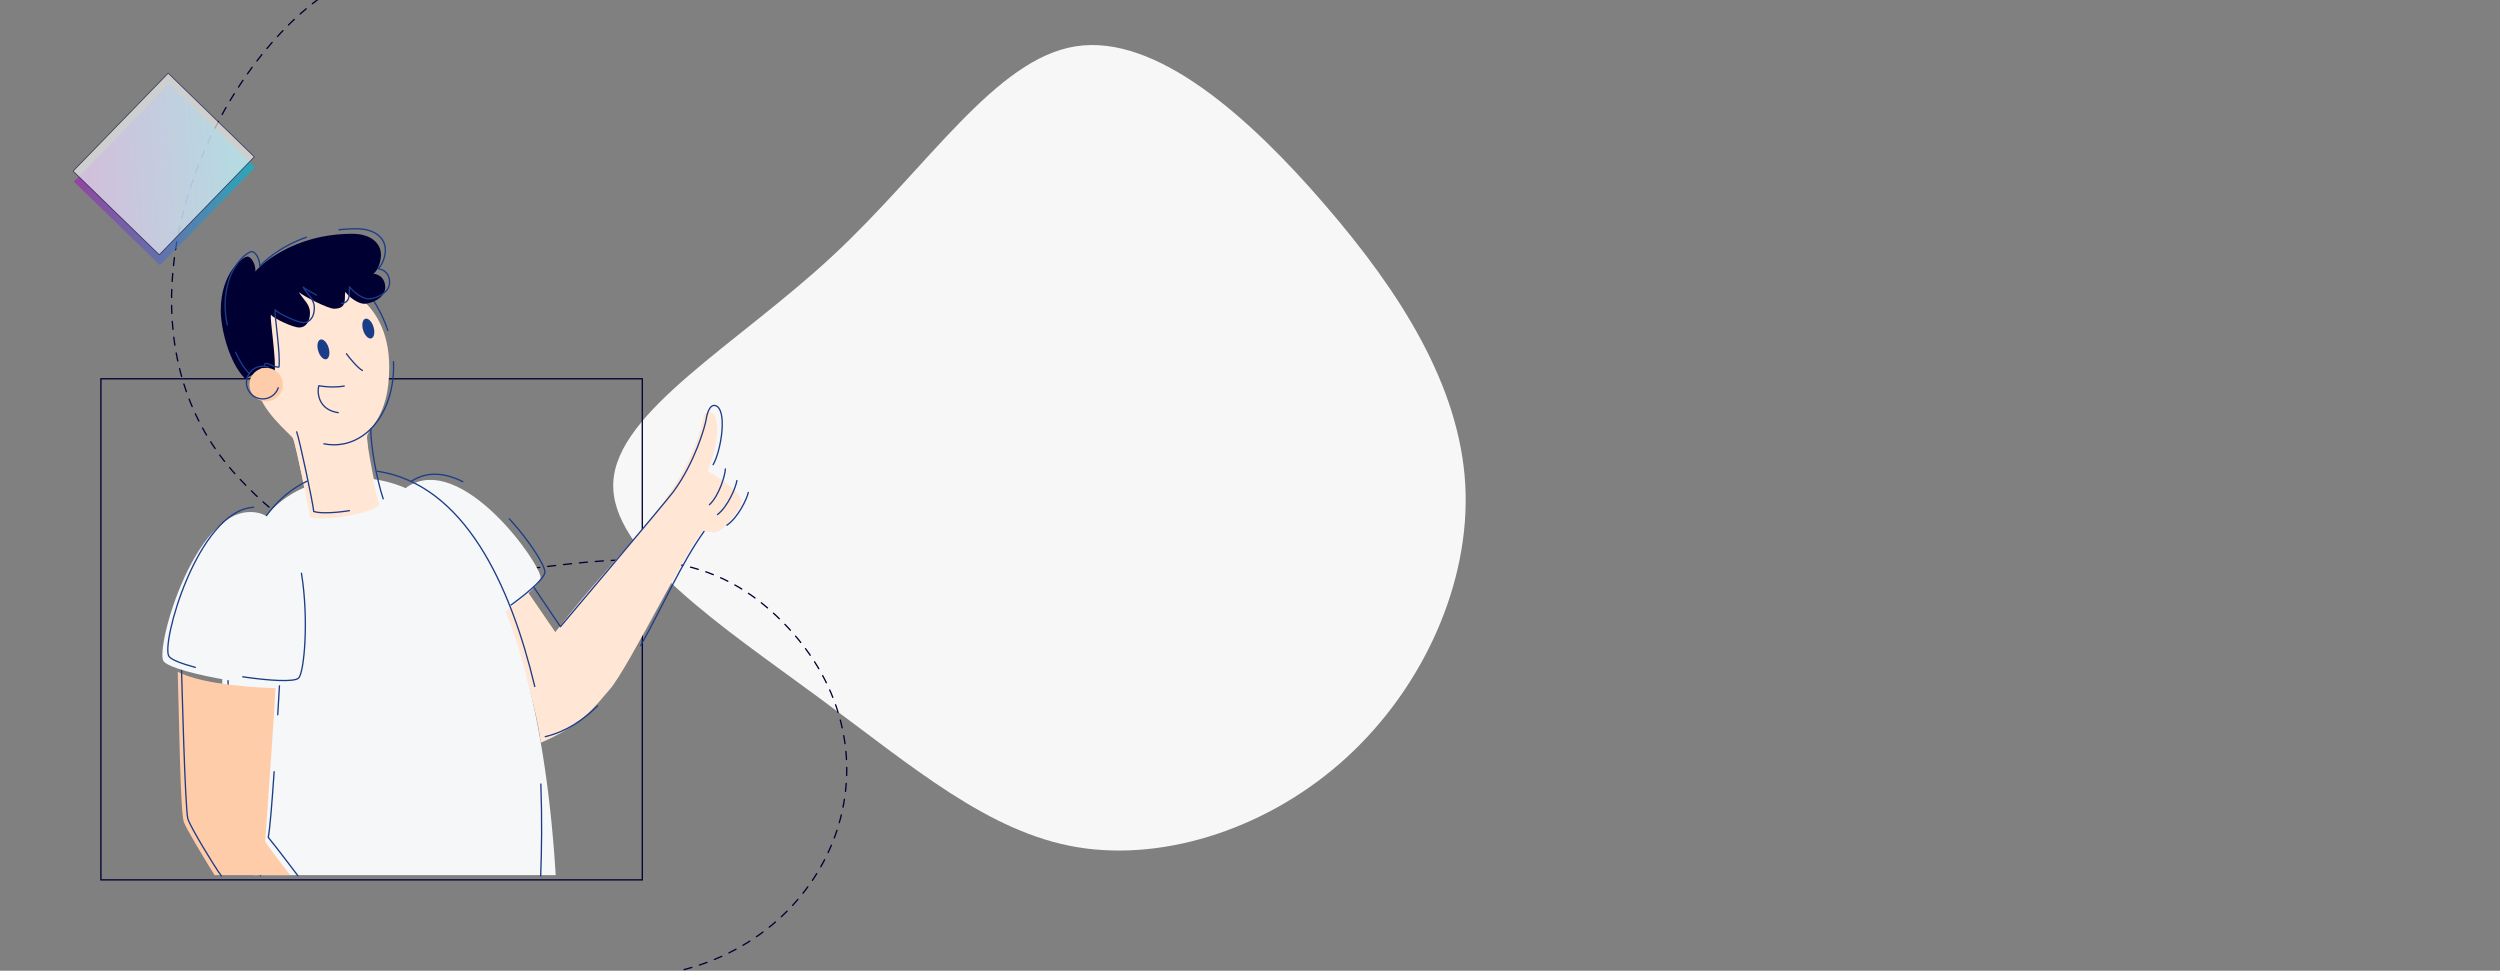 <?xml version="1.0" encoding="UTF-8" standalone="no"?>
<!-- Created with Inkscape (http://www.inkscape.org/) -->

<svg
   width="940"
   height="365"
   viewBox="0 0 248.708 96.573"
   version="1.1"
   id="svg5"
   inkscape:version="1.1.2 (b8e25be833, 2022-02-05)"
   sodipodi:docname="login-banner.svg"
   inkscape:export-filename="E:\oxyian-project\internal\oxyian-theme\asset\img\banner\login-banner.png"
   inkscape:export-xdpi="51.390579"
   inkscape:export-ydpi="51.390579"
   xmlns:inkscape="http://www.inkscape.org/namespaces/inkscape"
   xmlns:sodipodi="http://sodipodi.sourceforge.net/DTD/sodipodi-0.dtd"
   xmlns:xlink="http://www.w3.org/1999/xlink"
   xmlns="http://www.w3.org/2000/svg"
   xmlns:svg="http://www.w3.org/2000/svg">
  <rect x="0" y="0" width="248.708" height="96.573" fill="#808080" stroke="none"/>
  <sodipodi:namedview
     id="namedview7"
     pagecolor="#ffffff"
     bordercolor="#999999"
     borderopacity="1"
     inkscape:pageshadow="0"
     inkscape:pageopacity="0"
     inkscape:pagecheckerboard="0"
     inkscape:document-units="mm"
     showgrid="false"
     units="px"
     inkscape:zoom="0.64414894"
     inkscape:cx="621.75062"
     inkscape:cy="305.82989"
     inkscape:window-width="1350"
     inkscape:window-height="699"
     inkscape:window-x="1366"
     inkscape:window-y="0"
     inkscape:window-maximized="1"
     inkscape:current-layer="g24975" />
  <defs
     id="defs2">
    <style
       id="style824">.cls-1{fill:#f7f7f7;}.cls-2,.cls-3,.cls-9{fill:none;stroke-linecap:round;stroke-linejoin:round;}.cls-2{stroke:#b2c3fb;}.cls-2,.cls-3{stroke-width:10px;}.cls-3{stroke:#eaf0ff;}.cls-4{fill:#d7e0ff;}.cls-5{fill:#eaf0ff;opacity:0.67;isolation:isolate;}.cls-6{fill:#fff;}.cls-7{fill:#3c3744;}.cls-8{fill:#46dbc9;}.cls-9{stroke:#1b3c87;stroke-width:25px;}.cls-10{fill:#eecb55;}.cls-11{fill:#1b3c87;}.cls-12{fill:#e49d75;}</style>
    <linearGradient
       inkscape:collect="always"
       xlink:href="#linearGradient4708"
       id="linearGradient4710"
       x1="26.515"
       y1="-109.987"
       x2="74.892"
       y2="-67.426"
       gradientUnits="userSpaceOnUse"
       gradientTransform="matrix(0.289,0,0,0.289,-5.907,110.8)" />
    <linearGradient
       inkscape:collect="always"
       id="linearGradient4708">
      <stop
         style="stop-color:#9a29b0;stop-opacity:1"
         offset="0"
         id="stop4704" />
      <stop
         style="stop-color:#00bcd4;stop-opacity:1"
         offset="1"
         id="stop4706" />
    </linearGradient>
  </defs>
  <g
     inkscape:label="Layer 1"
     inkscape:groupmode="layer"
     id="layer1">
    <g
       id="Layer_1-2"
       data-name="Layer 1"
       transform="matrix(0.014,0,0,0.014,-208.944,5.488)">
      <path
         class="cls-1"
         d="m 24338.537,1062.446 c 540.213,625.359 957.64,1287.025 998.071,1987.765 39.062,700.75 -300.121,1441.974 -840.334,1937.515 -538.815,495.552 -1280.038,745.444 -1915.152,640.724 -633.748,-106.087 -1164.185,-566.744 -1837.027,-1062.285 -671.454,-495.541 -1486.646,-1025.99 -1461.527,-1529.908 23.731,-505.318 887.795,-985.516 1560.626,-1612.276 672.821,-625.359 1153.019,-1395.902 1723.941,-1486.635 570.922,-90.734 1232.587,499.73 1771.402,1125.1 z"
         id="path830"
         style="fill:#f7f7f7;stroke-width:1.085" />
    </g>
    <g
       id="g1999"
       transform="matrix(1.635,0,0,1.635,-29.765,-50.777)">
      <g
         id="g24975"
         transform="rotate(4.088,48.594,-514.627)">
        <path
           class="cls-2 oxyian-svg-stroke-primary"
           d="m 81.691,27.881 c -3.521,0.353 -7.168,3.685 -9.672,8.231 -3.936,7.147 -5.046,17.295 1.607,23.579 12.748,12.039 23.128,-2.186 33.311,6.123 8.855,7.227 5.171,19.416 -4.88,22.16"
           id="path10-2"
           style="display:inline;fill:none;stroke:#000033;stroke-width:0.081;stroke-linecap:round;stroke-linejoin:round;stroke-miterlimit:4;stroke-dasharray:0.486;stroke-dashoffset:0;stroke-opacity:1"
           sodipodi:nodetypes="csccc" />
        <g
           id="g24979"
           transform="matrix(0.593,0,0,0.593,25.944,13.195)">
          <rect
             class="cls-5 oxyian-svg-fill-brand"
             x="1.766"
             y="78.97"
             width="14"
             height="12.317"
             transform="rotate(-49.93)"
             id="rect30-4"
             style="display:inline;fill:url(#linearGradient4710);fill-opacity:1;stroke:none;stroke-width:0.077;stroke-linecap:round;stroke-linejoin:round;stroke-miterlimit:4;stroke-dasharray:none;stroke-opacity:1"
             inkscape:export-filename="E:\playground\uikit\temp\img\char\rect30-4.png"
             inkscape:export-xdpi="51.390579"
             inkscape:export-ydpi="51.390579" />
          <rect
             class="cls-5 oxyian-svg-stroke-primary"
             x="2.488"
             y="78.163"
             width="14"
             height="12.317"
             transform="rotate(-49.93)"
             id="rect30"
             style="display:inline;fill:#f5f7f8;fill-opacity:1;stroke:#000033;stroke-width:0.077;stroke-linecap:round;stroke-linejoin:round;stroke-miterlimit:4;stroke-dasharray:none;stroke-opacity:1"
             inkscape:export-filename="E:\playground\uikit\temp\img\char\rect30-4.png"
             inkscape:export-xdpi="51.390579"
             inkscape:export-ydpi="51.390579" />
        </g>
      </g>
      <rect
         style="fill:none;fill-rule:evenodd;stroke:#000033;stroke-width:0.081;stroke-miterlimit:4;stroke-dasharray:none"
         id="rect2227"
         width="32.941"
         height="30.489"
         x="24.345"
         y="54.104" />
      <path
         class="cls-6"
         d="m 41.887,53.415 c 0,3.116 -1.354,3.681 -1.354,4.246 0,0.565 0.614,3.665 0.789,4.072 -0.457,0.64 -3.681,0.972 -4.296,0.806 -0.05,-0.607 -0.823,-4.554 -0.997,-4.82 -0.175,-0.266 -2.127,-1.829 -2.127,-3.125 0,-2.9 0.191,-6.756 2.119,-6.756 2.344,-2.73e-4 5.867,1.138 5.867,5.576 z"
         id="path848-7"
         style="fill:#ffe6d5;fill-opacity:1;stroke-width:0.014" />
      <path
         class="cls-6"
         d="m 50.34,67.103 c 0.365,0.541 1.289,1.889 1.654,2.416 3.929,-5.17 7.998,-8.164 9.066,-13.266 1.034,-0.658 0.975,1.69 0.198,3.448 1.213,0.776 2.361,1.554 2.008,2.129 -1.351,2.2 -1.758,1.508 -2.262,1.553 -0.505,0.045 -4.548,8.334 -5.713,9.637 -0.858,0.961 -1.525,2.084 -4.179,3.226 -0.285,-2.429 -2.074,-8.179 -2.439,-8.615 0.328,-0.235 1.301,-1.068 1.667,-0.528 z"
         id="path854-0"
         style="fill:#ffe6d5;fill-opacity:1;stroke-width:0.014" />
      <path
         class="cls-8"
         d="m 49.036,68.216 c 1.217,-0.928 2.039,-1.659 2.061,-2.001 0.051,-0.811 -4.81,-7.723 -8.118,-5.531 -1.403,1.02 3.65,9.328 6.057,7.533 z"
         id="path856-1"
         style="fill:#f5f7f8;fill-opacity:1;stroke-width:0.014" />
      <path
         class="cls-9"
         d="M 46.364,60.362 C 45.298,59.833 44.205,59.7 43.242,60.338"
         id="path858-6"
         style="fill:none;stroke:#1b3c87;stroke-width:0.081;stroke-linecap:round;stroke-linejoin:round;stroke-miterlimit:4;stroke-dasharray:none" />
      <path
         class="cls-9"
         d="m 49.299,67.87 c 1.235,-0.903 2.039,-1.659 2.061,-2.001 0.022,-0.351 -0.873,-1.842 -2.166,-3.245"
         id="path860-4"
         style="fill:none;stroke:#1b3c87;stroke-width:0.081;stroke-linecap:round;stroke-linejoin:round;stroke-miterlimit:4;stroke-dasharray:none" />
      <path
         class="cls-8"
         d="m 39.898,60.138 c 9.728,0.089 11.669,16.795 12.119,24.166 H 33.601 c -2.324,-7.231 -4.042,-22.658 4.769,-24.05 a 9.303,9.303 0 0 1 1.528,-0.116 z"
         id="path862-7"
         style="fill:#f5f7f8;fill-opacity:1;stroke-width:0.014" />
      <path
         class="cls-6"
         d="m 36.026,57.67 c 0.177,0.506 0.977,4.252 1.036,4.843 0.751,0.27 3.839,-0.178 4.227,-0.769 -0.38,-1.114 -0.784,-3.325 -0.75,-4.253"
         id="path886-9"
         style="fill:#ffe6d5;fill-opacity:1;stroke-width:0.014" />
      <path
         class="cls-9"
         d="M 41.521,61.407 C 41.141,60.293 40.737,58.083 40.771,57.154"
         id="path888-6"
         style="fill:none;stroke:#1b3c87;stroke-width:0.081;stroke-linecap:round;stroke-linejoin:round;stroke-miterlimit:4;stroke-dasharray:none" />
      <path
         class="cls-9"
         d="m 36.258,57.334 c 0.177,0.506 0.977,4.252 1.036,4.843 0.365,0.131 1.28,0.093 2.17,-0.049"
         id="path890-6"
         style="fill:none;stroke:#1b3c87;stroke-width:0.081;stroke-linecap:round;stroke-linejoin:round;stroke-miterlimit:4;stroke-dasharray:none" />
      <path
         class="cls-9"
         d="M 41.801,51.154 C 41.562,50.442 41.208,49.745 40.847,49.219"
         id="path892-0"
         style="fill:none;stroke:#1b3c87;stroke-width:0.081;stroke-linecap:round;stroke-linejoin:round;stroke-miterlimit:4;stroke-dasharray:none" />
      <path
         class="cls-9"
         d="m 37.916,58.06 c 0.407,0.082 0.82,0.085 1.226,-0.002 1.903,-0.407 3.114,-2.528 3.006,-4.999"
         id="path894-6"
         style="fill:none;stroke:#1b3c87;stroke-width:0.081;stroke-linecap:round;stroke-linejoin:round;stroke-miterlimit:4;stroke-dasharray:none" />
      <path
         class="cls-9"
         d="m 36.893,60.33 c -6.807,3.276 -5.057,17.55 -2.842,24.011"
         id="path896-9"
         style="fill:none;stroke:#1b3c87;stroke-width:0.081;stroke-linecap:round;stroke-linejoin:round;stroke-miterlimit:4;stroke-dasharray:none" />
      <path
         class="cls-9"
         d="M 50.744,72.826 C 49.252,66.597 46.446,60.539 41.17,59.728"
         id="path898-7"
         style="fill:none;stroke:#1b3c87;stroke-width:0.081;stroke-linecap:round;stroke-linejoin:round;stroke-miterlimit:4;stroke-dasharray:none" />
      <path
         class="cls-9"
         d="m 51.103,84.359 c 0.058,-1.486 0.089,-3.434 0.011,-5.596"
         id="path900-5"
         style="fill:none;stroke:#1b3c87;stroke-width:0.081;stroke-linecap:round;stroke-linejoin:round;stroke-miterlimit:4;stroke-dasharray:none" />
      <path
         class="cls-9"
         d="m 34.885,78.013 c -0.123,1.815 -0.256,3.491 -0.359,3.992 0.543,0.66 1.805,2.337 1.805,2.337"
         id="path902-3"
         style="fill:none;stroke:#1b3c87;stroke-width:0.081;stroke-linecap:round;stroke-linejoin:round;stroke-miterlimit:4;stroke-dasharray:none" />
      <path
         class="cls-9"
         d="m 35.227,72.472 c -0.016,0.228 -0.061,1.025 -0.123,2.073"
         id="path904-0"
         style="fill:none;stroke:#1b3c87;stroke-width:0.081;stroke-linecap:round;stroke-linejoin:round;stroke-miterlimit:4;stroke-dasharray:none" />
      <path
         class="cls-9"
         d="m 50.681,66.781 c 0.182,0.266 1.622,2.406 1.622,2.406 0,0 6.442,-7.623 6.879,-8.22 1.306,-1.784 1.929,-3.964 2,-4.442 0.068,-0.452 0.287,-0.986 0.665,-0.736 0.598,0.45 0.207,2.754 -0.252,3.541"
         id="path906-8"
         style="fill:none;stroke:#1b3c87;stroke-width:0.081;stroke-linecap:round;stroke-linejoin:round;stroke-miterlimit:4;stroke-dasharray:none" />
      <path
         class="cls-9"
         d="m 62.342,59.593 c -0.016,0.397 -0.381,1.618 -0.969,2.172"
         id="path908-3"
         style="fill:none;stroke:#1b3c87;stroke-width:0.081;stroke-linecap:round;stroke-linejoin:round;stroke-miterlimit:4;stroke-dasharray:none" />
      <path
         class="cls-9"
         d="m 63.041,60.299 c -0.055,0.394 -0.539,1.573 -1.179,2.066"
         id="path910-2"
         style="fill:none;stroke:#1b3c87;stroke-width:0.081;stroke-linecap:round;stroke-linejoin:round;stroke-miterlimit:4;stroke-dasharray:none" />
      <path
         class="cls-9"
         d="m 63.735,61.022 c -0.078,0.39 -0.632,1.537 -1.301,1.991"
         id="path912-2"
         style="fill:none;stroke:#1b3c87;stroke-width:0.081;stroke-linecap:round;stroke-linejoin:round;stroke-miterlimit:4;stroke-dasharray:none" />
      <path
         class="cls-9"
         d="m 57.19,70.333 c 1.334,-2.369 2.466,-5.008 3.852,-6.94"
         id="path914-7"
         style="fill:none;stroke:#1b3c87;stroke-width:0.081;stroke-linecap:round;stroke-linejoin:round;stroke-miterlimit:4;stroke-dasharray:none" />
      <path
         class="cls-9"
         d="m 51.384,75.879 c 1.233,-0.297 2.27,-0.969 3.178,-1.875"
         id="path916-6"
         style="fill:none;stroke:#1b3c87;stroke-width:0.081;stroke-linecap:round;stroke-linejoin:round;stroke-miterlimit:4;stroke-dasharray:none" />
      <path
         class="cls-9"
         d="m 39.284,52.584 c 0.2,0.277 0.723,0.893 0.97,1.013"
         id="path922-5"
         style="fill:none;stroke:#1b3c87;stroke-width:0.081;stroke-linecap:round;stroke-linejoin:round;stroke-miterlimit:4;stroke-dasharray:none" />
      <path
         class="cls-9"
         d="m 39.148,54.546 c -0.287,0.058 -0.911,0.098 -1.542,-0.021 -0.13,0.463 0,1.472 1.177,1.64"
         id="path924-5"
         style="fill:none;stroke:#1b3c87;stroke-width:0.081;stroke-linecap:round;stroke-linejoin:round;stroke-miterlimit:4;stroke-dasharray:none" />
      <path
         class="cls-6"
         d="m 29.017,71.931 c 1.112,0.571 3.248,0.904 5.951,0.999 -0.075,1.587 -0.438,6.589 -0.631,9.334 0.421,0.613 1.035,1.415 1.524,2.04 h -4.602 c -0.721,-1.16 -1.717,-2.824 -1.864,-3.22 -0.227,-0.609 -0.291,-6.508 -0.377,-9.153 z"
         id="path998-0"
         style="fill:#ffccaa;fill-opacity:1;stroke-width:0.014;stroke-miterlimit:4;stroke-dasharray:none" />
      <path
         class="cls-9"
         d="m 29.241,71.422 c 0.02,0.726 0.225,8.967 0.399,9.478 0.174,0.511 1.583,2.848 2.034,3.453"
         id="path1000-5"
         style="fill:none;stroke:#1b3c87;stroke-width:0.081;stroke-linecap:round;stroke-linejoin:round;stroke-miterlimit:4;stroke-dasharray:none" />
      <path
         class="cls-8"
         d="m 33.911,62.263 c -3.735,-0.816 -6.3,8.263 -5.753,9.026 0.547,0.763 7.279,1.871 7.88,1.324 0.601,-0.547 1.001,-9.667 -2.127,-10.35 z"
         id="path1002-5"
         style="fill:#f5f7f8;fill-opacity:1;stroke-width:0.014" />
      <path
         class="cls-9"
         d="m 32.977,72.238 c 1.623,0.239 3.122,0.326 3.391,0.081 0.353,-0.321 0.636,-3.593 0.179,-6.381"
         id="path1004-6"
         style="fill:none;stroke:#1b3c87;stroke-width:0.081;stroke-linecap:round;stroke-linejoin:round;stroke-miterlimit:4;stroke-dasharray:none" />
      <path
         class="cls-9"
         d="m 33.629,61.921 c -3.398,0.217 -5.657,8.353 -5.141,9.074 0.15,0.21 0.769,0.446 1.599,0.667"
         id="path1006-3"
         style="fill:none;stroke:#1b3c87;stroke-width:0.081;stroke-linecap:round;stroke-linejoin:round;stroke-miterlimit:4;stroke-dasharray:none" />
      <path
         class="cls-12"
         d="m 33.116,54.093 c -0.959,-0.951 -1.479,-3.017 -1.479,-4.148 0,-2.323 1.367,-3.277 1.622,-3.277 0.256,0 0.524,0.538 0.483,0.914 0.231,-0.32 2.256,-2.301 5.906,-2.301 1.011,0 1.737,0.49 1.737,1.295 0,0.366 -0.17,0.938 -0.464,1.135 0.299,0.022 0.723,0.236 0.723,0.831 0,0.679 -0.911,1 -1.273,1 -0.362,0 -0.898,-0.375 -1.157,-0.728 -0.081,0.389 0.163,1.022 -0.683,1.027 -0.357,0.002 -1.862,-0.759 -2.144,-1.014 0.286,0.491 0.679,0.717 0.679,1.273 0,0.52 -0.255,0.884 -0.648,0.884 -0.393,0 -1.527,-0.536 -1.738,-0.778 -0.045,0.353 0.349,2.815 0.23,3.487 -0.395,0.03 -0.88,-0.473 -0.886,-0.061"
         id="path1008-5"
         style="fill:#000033;fill-opacity:1;stroke-width:0.014" />
      <path
         class="cls-9"
         d="m 37.468,49.015 c -0.37,-0.19 -0.7,-0.384 -0.817,-0.49 0.286,0.491 0.679,0.717 0.679,1.273 0,0.52 -0.255,0.884 -0.648,0.884 -0.393,0 -1.527,-0.536 -1.737,-0.777 -0.045,0.353 0.349,2.815 0.23,3.487 -0.395,0.03 -0.88,-0.473 -0.886,-0.061"
         id="path1010-0"
         style="fill:none;stroke:#1b3c87;stroke-width:0.081;stroke-linecap:round;stroke-linejoin:round;stroke-miterlimit:4;stroke-dasharray:none" />
      <path
         class="cls-9"
         d="m 38.832,45.038 a 9.694,9.694 0 0 1 1.08,-0.06 c 1.011,0 1.738,0.49 1.738,1.295 0,0.366 -0.17,0.938 -0.464,1.134 0.299,0.022 0.723,0.236 0.723,0.831 0,0.679 -0.911,1.001 -1.273,1.001 -0.362,0 -0.898,-0.375 -1.157,-0.728 -0.074,0.356 0.124,0.916 -0.491,1.013"
         id="path1012-4"
         style="fill:none;stroke:#1b3c87;stroke-width:0.081;stroke-linecap:round;stroke-linejoin:round;stroke-miterlimit:4;stroke-dasharray:none" />
      <circle
         class="cls-2"
         cx="34.398"
         cy="54.459"
         r="1.019"
         id="circle82-6"
         style="display:inline;fill:#ffccaa;stroke:none;stroke-width:0.038" />
      <path
         class="cls-9"
         d="m 32.031,50.821 c -0.087,-0.439 -0.131,-0.848 -0.131,-1.178 0,-2.323 1.367,-3.277 1.622,-3.277 0.256,0 0.524,0.537 0.483,0.914 0.155,-0.215 1.12,-1.18 2.844,-1.79"
         id="path1014-6"
         style="fill:none;stroke:#1b3c87;stroke-width:0.081;stroke-linecap:round;stroke-linejoin:round;stroke-miterlimit:4;stroke-dasharray:none" />
      <path
         class="cls-9"
         d="M 33.378,53.79 C 33.047,53.462 32.768,53.001 32.545,52.491"
         id="path1016-7"
         style="fill:none;stroke:#1b3c87;stroke-width:0.081;stroke-linecap:round;stroke-linejoin:round;stroke-miterlimit:4;stroke-dasharray:none" />
      <path
         class="cls-9"
         d="m 34.535,53.402 a 0.993,0.993 0 1 0 0.598,1.252"
         id="path1018-8"
         style="fill:none;stroke:#1b3c87;stroke-width:0.081;stroke-linecap:round;stroke-linejoin:round;stroke-miterlimit:4;stroke-dasharray:none" />
      <path
         class="cls-11"
         d="m 37.567,52.41 c -0.1,-0.33 -0.039,-0.64 0.136,-0.693 0.175,-0.053 0.398,0.171 0.497,0.501 0.1,0.33 0.039,0.64 -0.136,0.693 -0.175,0.053 -0.398,-0.172 -0.497,-0.501 z"
         id="path980-0"
         style="fill:#1b3c87;stroke-width:0.018" />
      <path
         class="cls-11"
         d="m 40.299,51.144 c -0.1,-0.33 -0.039,-0.64 0.136,-0.693 0.175,-0.053 0.398,0.171 0.497,0.501 0.1,0.33 0.039,0.64 -0.136,0.693 -0.175,0.053 -0.398,-0.172 -0.497,-0.501 z"
         id="path980-0-9"
         style="fill:#1b3c87;stroke-width:0.018" />
    </g>
  </g>
</svg>
